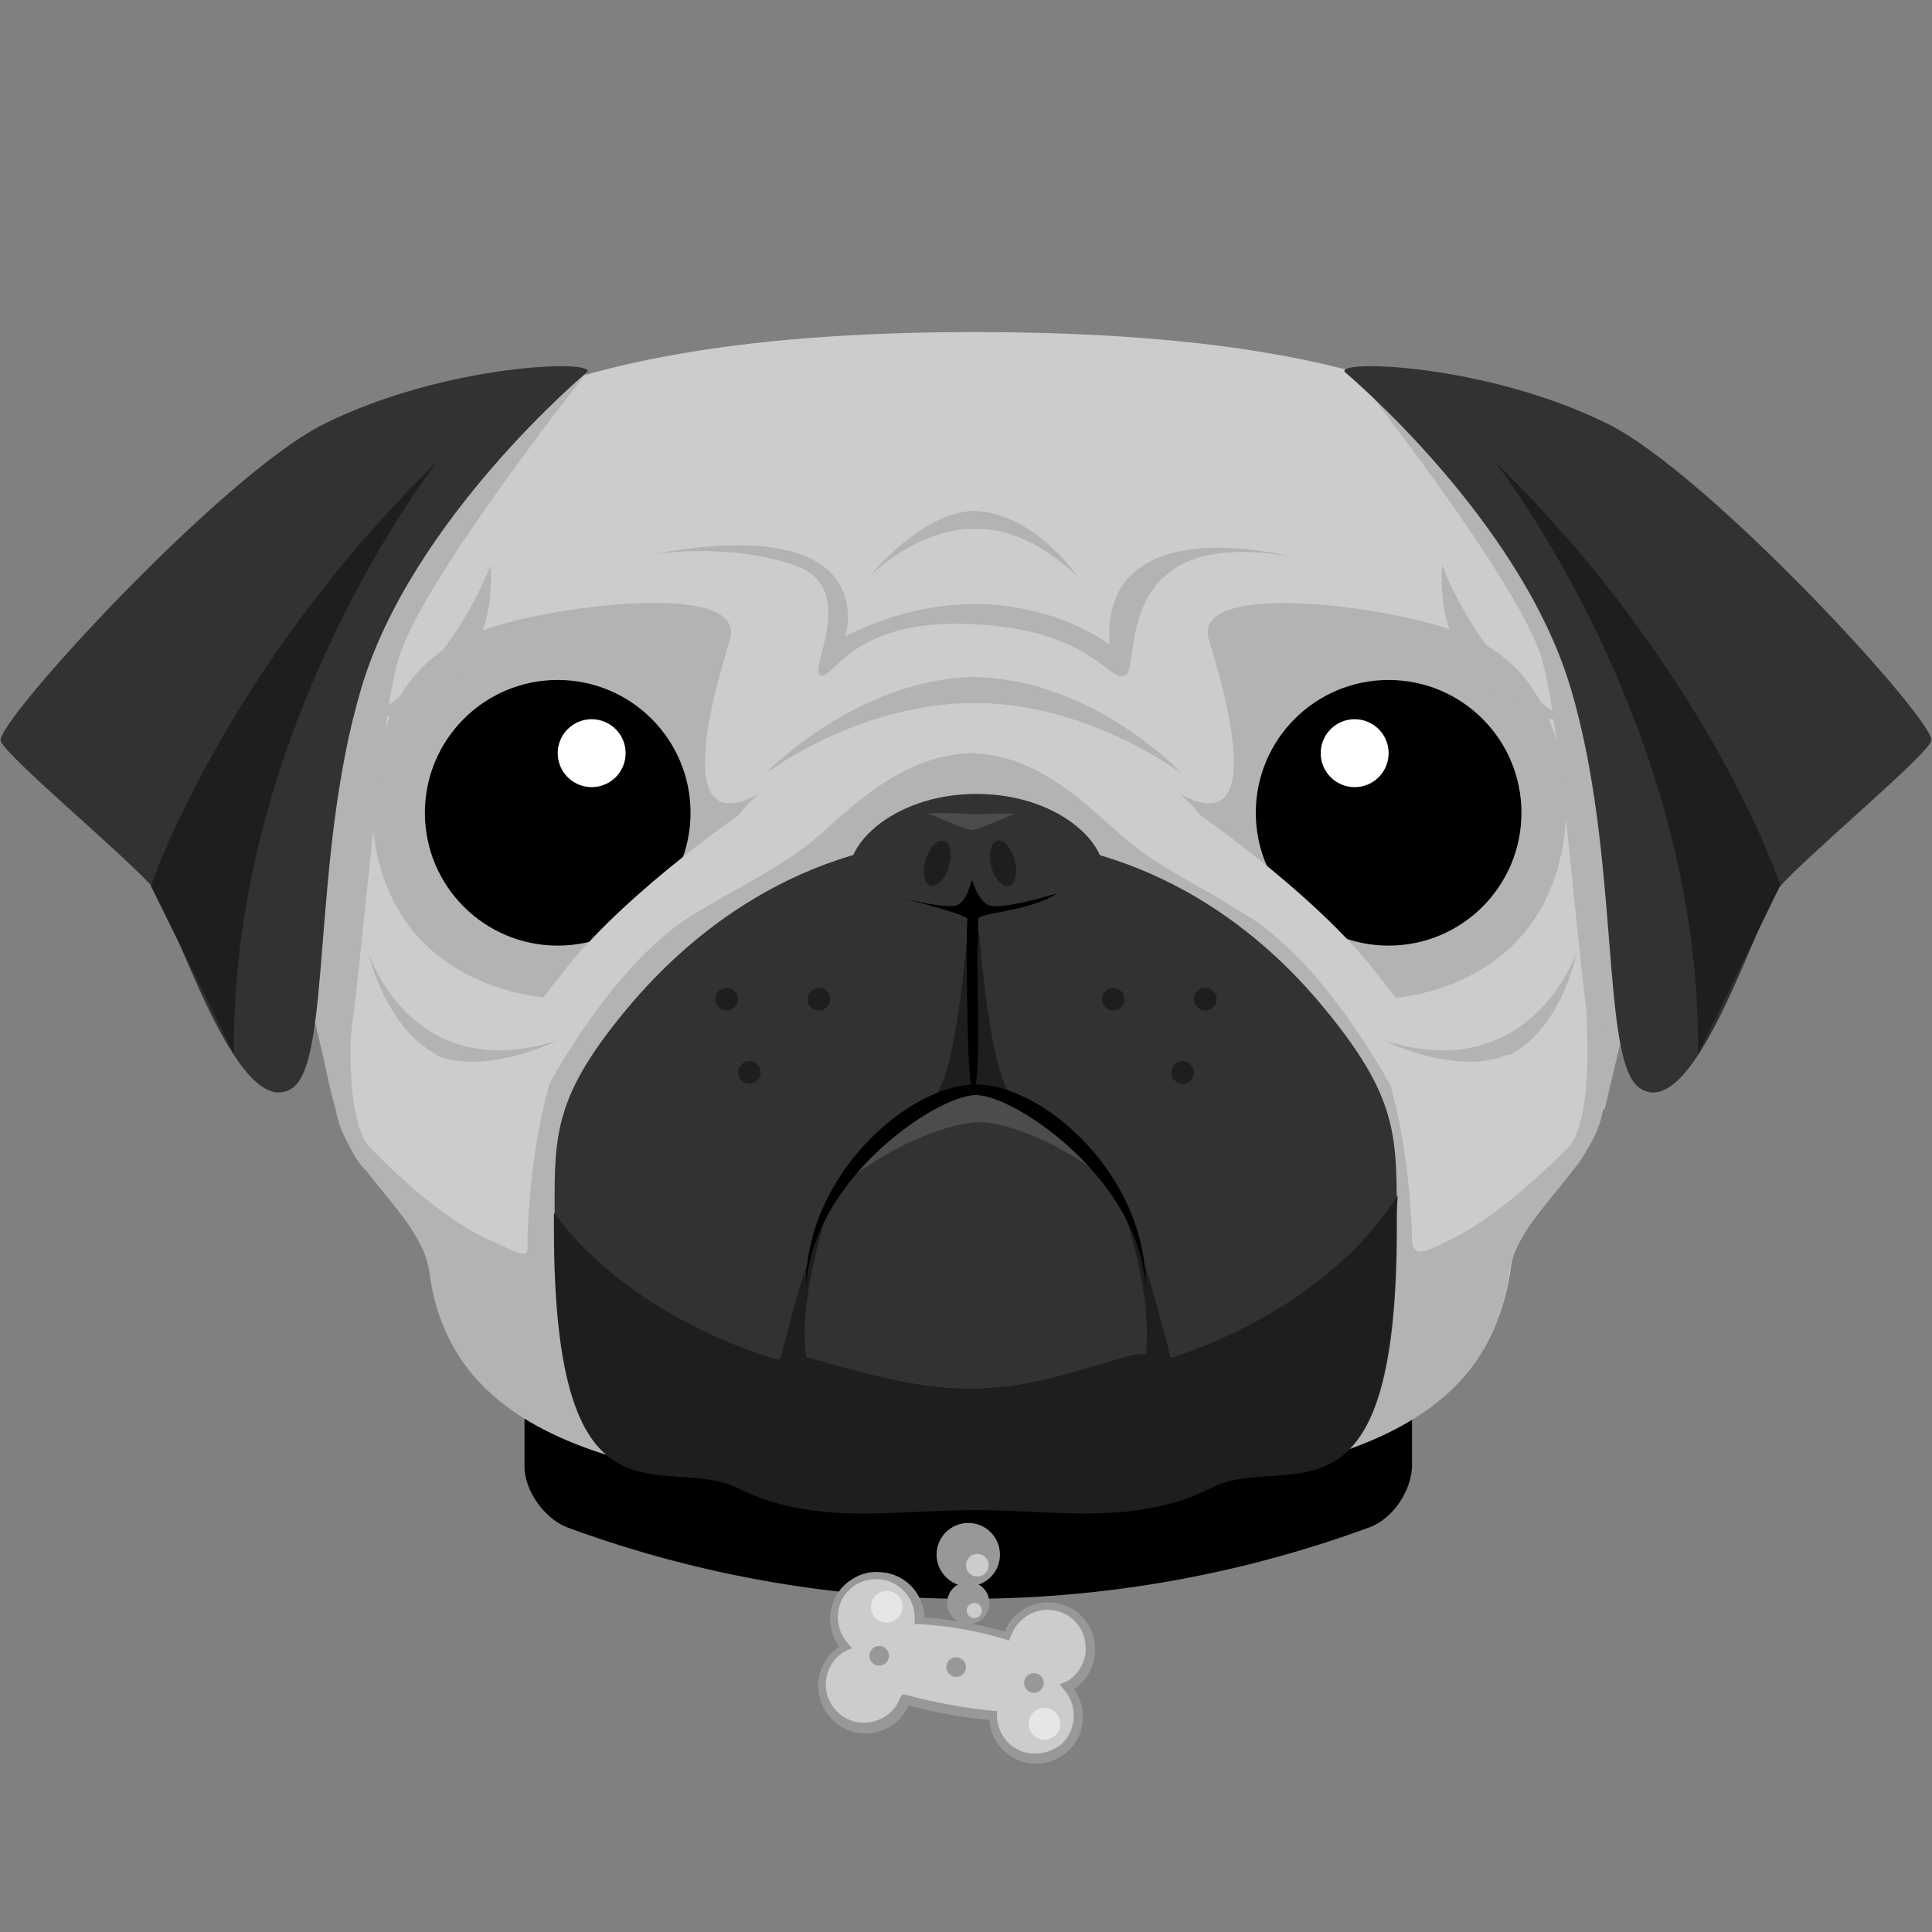 <svg version="1.1" id="Layer_1" xmlns="http://www.w3.org/2000/svg" x="0" y="0" viewBox="0 0 256 256" xml:space="preserve"><rect x="0" y="0" width="256" height="256" fill="#808080" stroke="none"/><style>.st3{fill:#ccac8d}.st4{fill:#fff}.st12{fill:#ccc}.st13{fill:#b3b3b3}.st14{fill:#989898}.st15{fill:#323232}.st16{fill:#1e1e1e}.st17{fill:#4c4c4c}.st18{fill:#e6e6e6}</style><path d="M181.4 192.3c-34.3 17.5-71.9 17.5-106.2 0-3.1-1.6-5.7-6.7-5.7-11.2v-11.4c0-4.5 2.5-6.7 5.7-5.1 34.3 17.5 71.9 17.5 106.2 0 3.1-1.6 5.7.6 5.7 5.1v11.4c-.1 4.4-2.6 9.6-5.7 11.2z" fill="#c1272d"/><path class="st12" d="M214.3 93.2c-.5-8.7.5-16.5-3.4-23.2-9.5-16.5-33.4-26-81.9-26h-.5.5c-47 0-73 9.6-82.5 26.1-3.9 6.7-3.3 14.5-3.8 23.2-.4 7-3.5 14.5-2.2 22.5 1.6 10.4 2.3 20.7 3.9 30.4 1.3 7.9 11.8 14.3 12.8 21.8 2.8 20.4 23.3 29.7 71.8 29.7v.2h-.7.6v-.2c49 0 68.6-9.4 71.3-29.8 1-7.5 11.1-14 12.4-21.8 1.6-9.6 2.2-20 3.9-30.4 1.3-8-1.8-15.5-2.2-22.5z"/><path d="M181.4 202.4a153.91 153.91 0 01-106.2 0c-3.1-1.2-5.7-4.9-5.7-8.1v-8.2c0-3.2 2.5-4.8 5.7-3.6 34.3 12.6 71.9 12.6 106.2 0 3.1-1.2 5.7.4 5.7 3.6v8.2c-.1 3.3-2.6 7-5.7 8.1z"/><path class="st13" d="M128.4 99.8c8.7.1 14.7 6 20.3 11 6.6 5.8 18 10 22.6 14.9 4.6 4.9 10.6 10.2 12.9 18 2.3 7.8 2.9 17.8 2.9 20.4 0 2.6 1.5 2 5.4 0 9.4-4.7 19.9-17 19.9-17-1.3 7.9-11.4 14-12.4 21.5-2.8 20.4-22.6 29.4-71.5 29.4h-.3.7"/><path class="st13" d="M160.2 84.8c1.9 6.3 8.2 27.3-4.2 20.2 0 0 5.1 3 8.4 14.3 3.3 11.3 11.6 12.8 11.6 12.8s13.4 2.6 23.4-5.9c8.5-7.2 9.8-20.1 6.3-29.7s-10.1-12.7-19.5-14.7c-9.3-2.1-28.1-3.9-26 3z"/><circle cx="184" cy="107.7" r="17.6"/><circle class="st4" cx="179.5" cy="99.8" r="4.5"/><path class="st12" d="M157.3 106.8s15.9 10.7 24.5 21.4 8.4 12.7 8.4 12.7l-6.1 2.7s-8.8-16.6-19.7-22.8c-10.9-6.3-12.2-11.5-12.2-11.5l5.1-2.5z"/><circle class="st14" cx="128.3" cy="206" r="4.2"/><circle class="st12" cx="129.5" cy="207.4" r="1.5"/><circle class="st14" cx="128.3" cy="212.4" r="2.8"/><circle class="st12" cx="129.1" cy="213.4" r="1"/><path class="st13" d="M129 99.8c-8.7.1-15 6-20.6 11-6.6 5.8-18.1 10-22.7 14.9-4.6 4.9-10.7 10.2-12.9 18-2.3 7.8-2.9 17.8-2.9 20.4 0 2.6.5 2.8-5.5 0-9.5-4.5-19.9-17-19.9-17 1.3 7.9 11.4 14 12.4 21.5C59.6 189 79.5 198 128.4 198h.6"/><path class="st15" d="M175.8 134c-9.6-11.9-25-23-46.4-23h-.2c-21.3 0-36.7 11.2-46.4 23-10 12.1-9.3 17.1-9.3 28.7 0 42.1 14.7 29.4 24.6 34.5 10.1 4.9 20.3 2.8 31.1 2.8h.2c10.7 0 21 2.1 31.1-2.9 9.9-5.1 24.6 7.7 24.6-34.4-.1-11.6.6-16.6-9.3-28.7z"/><path class="st16" d="M128.3 121.8s-1.3 19.3-4.2 23.1l5.2-1.3-1-21.8z"/><path class="st16" d="M129.6 121.8s1.3 19.3 4.2 23.1l-5.2-1.3 1-21.8z"/><path class="st15" d="M112.9 117.3c-2.1-4.6 5.1-12.1 16.5-12.1s18.6 7.5 16.5 12.1c-2 4.7-9.3 6.2-16.5 6.3-7.2-.1-14.5-1.6-16.5-6.3z"/><path d="M129.6 121.8c0-.9 6.9-1 10.4-3.4 0 0-7.4 2.3-9.1 1.5-1.6-.9-1.9-3.2-2.1-3.2s-.5 2.5-1.9 3.2c-1.4.8-9.8-1.5-9.8-1.5s11.2 2.7 11.1 3.4c-.1.7-.1 2.5-.1 4 0 5 .1 17.4.7 18.4 1.2 1.8.7-13.4.7-18.4.2-1.5.1-3.1.1-4z"/><path class="st17" d="M129.8 148.7c3.4 0 9.4 2.3 14.8 6.1-5.3-5.7-11.4-9.8-14.8-9.8-3.6 0-11.2 4.4-16.7 10.8 5.9-4.4 13-7.1 16.7-7.1z"/><path class="st16" d="M128.5 184c-7.7 0-15-2.4-21.8-4.2-1.5-.4-2.9.7-4.3.2-12.5-4-22.8-10.9-29-19.3v2.1c0 42.1 14.7 29.4 24.6 34.5 10.1 4.9 20.3 2.8 31.1 2.8h.2c10.7 0 21 2.1 31.1-2.9 9.9-5.1 24.6 7.6 24.6-34.4 0-1.6.1-3 .2-4.4-5.9 9.3-16.4 16.9-29.6 21.4-1.2.4-4-.6-5.3-.3-7.2 1.9-13.5 4.5-21.8 4.5z"/><path class="st16" d="M109.4 161.4s-5 15-1.6 21.6l-4.6-2.1c0 .1 3.6-15.1 6.2-19.5zm39.8 0s5 15 1.6 21.6l4.6-2.1c-.1.1-3.6-15.1-6.2-19.5z"/><path class="st13" d="M96.7 84.8c-1.9 6.3-8.2 27.3 4.2 20.2 0 0-5.1 3-8.4 14.3S80.8 132 80.8 132s-13.4 2.6-23.4-5.9c-8.5-7.2-9.8-20.1-6.3-29.7s10.1-12.7 19.5-14.7c9.5-2 28.2-3.8 26.1 3.1z"/><path d="M129.3 145.1c5.3 0 22.1 11.5 22.5 25.9v-.7c0-14.7-13.6-26.6-22.5-26.6-8.8 0-22.5 11.9-22.5 26.6v.7c.4-14.4 17.2-25.9 22.5-25.9z"/><ellipse transform="rotate(-14.465 132.923 114.38)" class="st16" cx="132.9" cy="114.4" rx="1.6" ry="3.1"/><ellipse transform="rotate(17.235 124.24 114.366)" class="st16" cx="124.2" cy="114.4" rx="1.6" ry="3.1"/><circle cx="73.9" cy="107.7" r="17.6"/><circle class="st4" cx="78.4" cy="99.8" r="4.5"/><path class="st17" d="M134.6 107.8c0-.1-4.6 2-5.8 2.2-1.3-.2-5.9-2.3-5.8-2.2 0-.1 3.8-.1 5.8.1 1.9-.1 5.8-.1 5.8-.1z"/><path class="st12" d="M99.6 106.8s-15.9 10.7-24.5 21.4-8.4 12.7-8.4 12.7l6.1 2.7s8.8-16.6 19.7-22.8 12.2-11.5 12.2-11.5l-5.1-2.5z"/><path class="st13" d="M65 74.9s-5.3 14.7-17.4 21c0 0 18.7-2.2 17.4-21zm126.1 0s5.3 14.7 17.4 21c-.1 0-18.7-2.2-17.4-21zm-34.5 27.6S145 90 129 89.7c-.1 0 .1 0 0 0-15.5.3-27.6 12.8-27.6 12.8 13.8-9.6 26.6-9.4 27.6-9.3 1.5-.1 13.8-.3 27.6 9.3zm-13.8-26.1s-5.8-8.5-13.8-8.7c-.1 0 .1 0 0 0-7 .2-13.8 8.7-13.8 8.7 6.9-6.6 13.8-6.4 13.8-6.3 1.5-.1 6.9-.2 13.8 6.3zm-69 61.5s-9.4 4.7-16.1 1.9h.3c-7-3.5-9.2-13.6-9.2-13.6s5.6 17.8 25 11.7zm109.7 0s9.4 4.7 16.1 1.9h.4c7-3.5 8.9-13.6 8.9-13.6s-6 17.8-25.4 11.7z"/><path class="st3" d="M128.9 82.6s.1 0 0 0z"/><path class="st13" d="M84.7 73.8c5.2-1.1 13.7-1.3 20.6 1.1 8.7 3 1.7 14 3.4 14.6 1.8.6 4.1-7.6 20.2-6.8s18 7.9 20.2 6.8c2.2-1.1-2.2-20.1 22.1-15.7 0 0-25.4-6.8-24.2 11.6 0 0-14.5-11.3-35-1.1.1-.1 5.3-17.2-27.3-10.5z"/><path class="st3" d="M173.4 73.8c.3.1.6.1.9.2-.1 0-.4-.1-.9-.2zm-.2 0h.2-.2z"/><path class="st13" d="M77.8 49.3S56.2 76.5 52.9 87s-5.5 54-8.4 60.1l-10.1-42.7 18.5-44.6 24.9-10.5zm101.5 0s21.6 27.2 24.9 37.7c3.3 10.5 5.5 54 8.4 60.1l10.1-42.7-18.5-44.6-24.9-10.5z"/><path class="st15" d="M178.2 49.3s23.2 19.4 29.9 41.8 3.9 49.6 9.2 53.1c7.4 4.9 15.8-23.7 18.6-26.8 4.3-4.7 19.1-17 20-19.2 1-2.2-29.6-35.6-43-42.1-16-7.9-36-8.5-34.7-6.8z"/><path class="st16" d="M198.1 61.2s27.4 35 26.9 78.5l10.9-22.4c.1.1-9.5-28.5-37.8-56.1z"/><path class="st15" d="M77.8 49.3S54.6 68.7 47.9 91.1s-3.9 49.6-9.2 53.1c-7.4 4.9-15.8-23.7-18.6-26.8-4.3-4.7-19.1-17-20-19.2-1-2.2 29.6-35.6 43-42.1 16-7.9 36-8.5 34.7-6.8z"/><path class="st16" d="M57.9 61.2s-27.4 35-26.9 78.5l-11-22.3s9.6-28.6 37.9-56.2z"/><path class="st13" d="M43 140.7s1.9 10.9 5.3 14.2 1-2.6 1-2.6-3.3-1.8-2.8-15.6c.6-13.9-3.5 4-3.5 4zm170.8 0s-1.9 10.9-5.3 14.2-1-2.6-1-2.6 3.3-1.8 2.8-15.6 3.5 4 3.5 4z"/><path class="st12" d="M141.4 223.5c1.5-.8 2.7-2.2 3-4.1.6-3.1-1.5-6-4.6-6.6-2.8-.5-5.6 1.2-6.4 3.9-3.8-1.1-7.6-1.8-11.5-2.1.2-2.8-1.8-5.4-4.7-5.9-3.1-.6-6 1.5-6.6 4.6-.3 1.8.3 3.6 1.4 4.9-1.5.8-2.7 2.2-3 4.1-.6 3.1 1.5 6 4.6 6.6 2.8.5 5.4-1.1 6.3-3.7 3.8 1 7.7 1.7 11.6 2.1-.1 2.7 1.9 5.2 4.7 5.7 3.1.6 6-1.5 6.6-4.6.4-1.8-.2-3.6-1.4-4.9z"/><path class="st14" d="M137.3 233.7c-.4 0-.7 0-1.1-.1-2.9-.5-4.9-2.9-5.1-5.7-3.6-.3-7.2-1-10.7-1.9-1.2 2.6-3.9 4.1-6.8 3.6-3.4-.6-5.7-3.9-5.1-7.3.3-1.7 1.3-3.2 2.7-4.1-1-1.4-1.4-3.1-1.1-4.8.3-1.6 1.2-3.1 2.6-4 1.4-1 3-1.3 4.7-1 2.9.5 5 3 5.1 5.9 3.6.3 7.1.9 10.6 1.9 1.1-2.7 4-4.3 6.9-3.8 1.6.3 3.1 1.2 4 2.6 1 1.4 1.3 3 1 4.7-.3 1.7-1.3 3.2-2.7 4.1 1 1.4 1.4 3.1 1.1 4.8-.3 1.6-1.2 3.1-2.6 4-1 .7-2.3 1.1-3.5 1.1zm-17.7-9.2l.5.1c3.8 1 7.6 1.7 11.5 2.1h.5v.5c0 2.5 1.7 4.7 4.2 5.1 1.3.2 2.7-.1 3.8-.8s1.9-1.9 2.1-3.3c.3-1.6-.2-3.2-1.3-4.4l-.5-.6.7-.3c1.5-.7 2.4-2.1 2.7-3.6.2-1.3-.1-2.7-.8-3.8-.8-1.1-1.9-1.9-3.3-2.1-2.5-.5-5 1.1-5.8 3.5l-.2.5-.5-.2c-3.7-1.1-7.6-1.8-11.4-2h-.6v-.6c.1-2.6-1.7-4.8-4.2-5.3-1.3-.2-2.7.1-3.8.8-1.1.8-1.9 1.9-2.1 3.3-.3 1.6.2 3.2 1.3 4.4l.5.6-.7.3c-1.5.7-2.4 2.1-2.7 3.6-.5 2.8 1.4 5.4 4.1 5.9 2.5.4 4.9-1 5.7-3.3l.3-.4z"/><circle class="st18" cx="117.5" cy="212.9" r="2.1"/><circle class="st18" cx="138.4" cy="228.4" r="2.1"/><circle class="st14" cx="126.7" cy="220.9" r="1.3"/><circle class="st14" cx="116.5" cy="219.4" r="1.3"/><circle class="st14" cx="137" cy="223" r="1.3"/><circle class="st16" cx="108.5" cy="132.4" r="1.5"/><circle class="st16" cx="99.3" cy="142.1" r="1.5"/><circle class="st16" cx="96.3" cy="132.4" r="1.5"/><circle class="st16" cx="147.5" cy="132.4" r="1.5"/><circle class="st16" cx="156.7" cy="142.1" r="1.5"/><circle class="st16" cx="159.7" cy="132.4" r="1.5"/></svg>